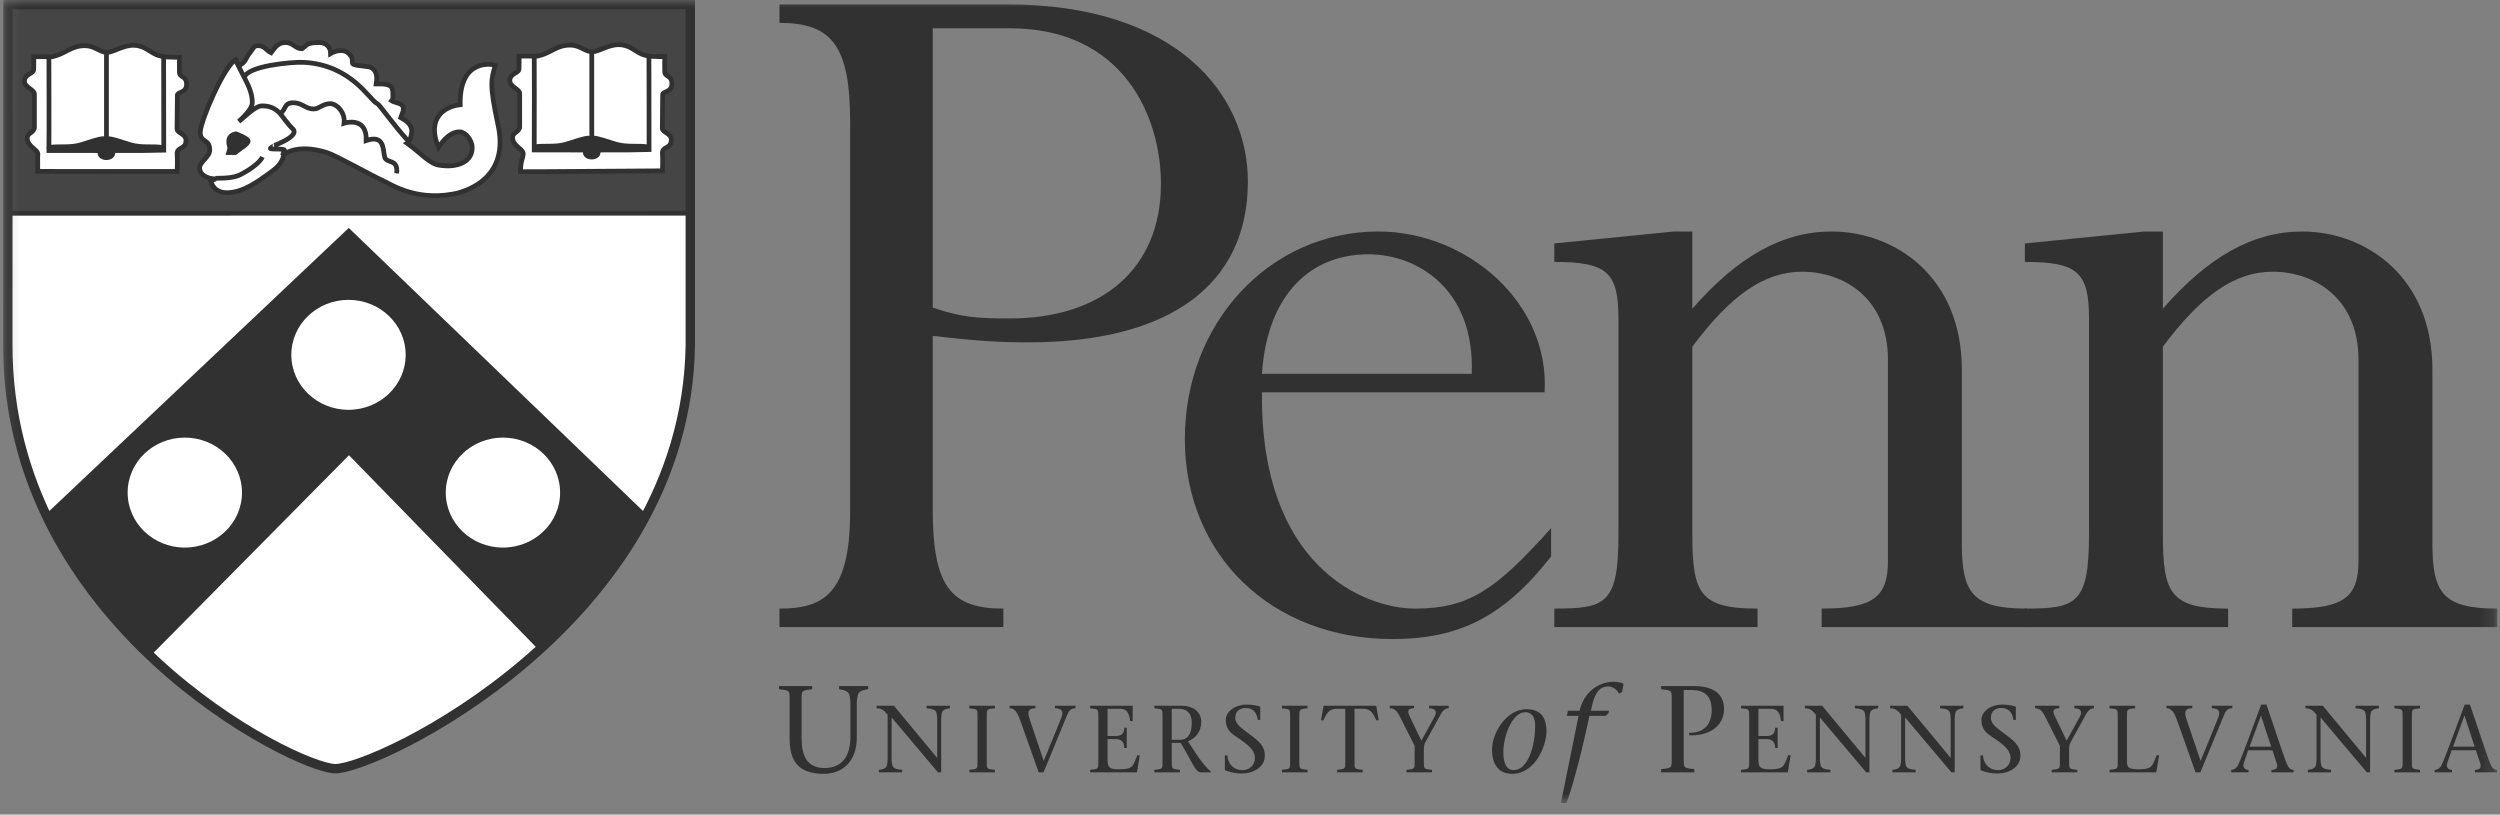 <svg width="178" height="58" viewBox="0 0 178 58" fill="none" xmlns="http://www.w3.org/2000/svg">
<rect x="0" y="0" width="178" height="58" fill="#808080" stroke="none"/>
<g clip-path="url(#clip0_6_2192)">
<mask id="mask0_6_2192" style="mask-type:luminance" maskUnits="userSpaceOnUse" x="-18" y="-21" width="222" height="96">
<path d="M-17.433 74.092H203.692V-20.985H-17.433V74.092Z" fill="white"/>
</mask>
<g mask="url(#mask0_6_2192)">
<mask id="mask1_6_2192" style="mask-type:luminance" maskUnits="userSpaceOnUse" x="0" y="-1" width="178" height="59">
<path d="M0.161 57.177H177.83V-0.08H0.161V57.177Z" fill="white"/>
</mask>
<g mask="url(#mask1_6_2192)">
<path d="M66.41 21.899C68.421 22.596 69.582 22.673 71.904 22.673C78.481 22.673 82.659 19.114 82.659 13.078C82.659 8.358 80.028 2.014 71.904 2.014H66.41V21.899ZM66.41 36.291C66.41 41.785 67.725 43.332 71.439 43.332V44.648H55.499V43.332C58.595 43.332 60.529 42.326 60.529 36.446V8.668C60.529 3.252 59.214 1.627 55.499 1.627V0.311H71.671C83.897 0.311 88.849 6.811 88.849 12.924C88.849 20.274 83.278 24.375 73.218 24.375C71.284 24.375 69.66 24.298 66.41 23.911" fill="#313131"/>
<path d="M104.787 26.619C105.02 20.584 100.92 18.108 97.437 18.108C92.873 18.108 90.164 21.513 89.854 26.619H104.787ZM89.854 27.935C89.7 40.238 97.05 43.332 100.764 43.332C104.557 43.332 106.49 42.018 110.437 37.606V39.618C107.11 43.875 103.937 45.499 99.14 45.499C90.55 45.499 84.361 39.541 84.361 31.262C84.361 22.983 90.397 16.483 98.133 16.483C104.479 16.483 110.36 21.59 109.973 27.935" fill="#313131"/>
<path d="M139.683 38.689C139.683 42.249 140.458 43.332 144.326 43.332V44.648H129.702V43.332C133.416 43.332 134.422 42.482 134.422 39.928V25.613C134.422 21.203 131.249 19.346 128.309 19.346C125.602 19.346 123.202 21.048 120.495 24.685V38.071C120.495 42.249 121.036 43.332 125.137 43.332V44.648H110.667V43.332C114.305 43.332 115.234 43.023 115.234 38.071V22.673C115.234 19.346 114.381 18.649 110.667 18.649V17.334L119.179 16.483H120.495V21.977C123.744 18.263 126.918 16.483 130.399 16.483C134.964 16.483 139.683 19.733 139.683 26.31" fill="#313131"/>
<path d="M173.187 38.689C173.187 42.249 173.961 43.332 177.83 43.332V44.648H163.206V43.332C166.92 43.332 167.925 42.482 167.925 39.928V25.613C167.925 21.203 164.753 19.346 161.813 19.346C159.104 19.346 156.706 21.048 153.997 24.685V38.071C153.997 42.249 154.54 43.332 158.641 43.332V44.648H144.171V43.332C147.807 43.332 148.737 43.023 148.737 38.071V22.673C148.737 19.346 147.886 18.649 144.171 18.649V17.334L152.683 16.483H153.997V21.977C157.248 18.263 160.42 16.483 163.902 16.483C168.467 16.483 173.187 19.733 173.187 26.31" fill="#313131"/>
<path d="M57.072 52.516C57.072 53.745 57.405 54.684 58.713 54.684C59.916 54.684 60.548 53.877 60.548 52.472V50.032C60.548 49.848 60.513 49.699 60.495 49.558C60.451 49.241 60.153 49.119 59.74 49.075V48.847H61.812V49.075C61.391 49.119 61.101 49.241 61.057 49.558C61.039 49.699 61.004 49.848 61.004 50.032V52.507C61.004 54.394 59.802 55.097 58.669 55.097C56.8 55.097 56.22 54.148 56.22 52.56V49.944C56.22 49.128 56.255 49.172 55.465 49.075V48.847H57.827V49.075C57.037 49.172 57.072 49.128 57.072 49.944" fill="#313131"/>
<path d="M66.782 54.991C65.705 53.718 64.587 52.384 63.483 51.084V54.078C63.483 54.219 63.511 54.334 63.524 54.442C63.558 54.687 63.788 54.782 64.235 54.815V54.991H62.575V54.815C62.901 54.782 63.124 54.687 63.158 54.442C63.172 54.334 63.199 54.219 63.199 54.078V50.887C63.009 50.644 62.799 50.427 62.413 50.427V50.25H63.646C64.655 51.476 65.705 52.723 66.714 53.949H66.727V51.165C66.727 51.023 66.7 50.908 66.687 50.799C66.653 50.555 66.423 50.461 65.976 50.427V50.25H67.635V50.427C67.317 50.461 67.086 50.555 67.053 50.799C67.039 50.908 67.012 51.023 67.012 51.165V54.991" fill="#313131"/>
<path d="M70.256 54.145C70.256 54.774 70.229 54.74 70.839 54.815V54.991H69.017V54.815C69.627 54.74 69.599 54.774 69.599 54.145V51.097C69.599 50.467 69.627 50.501 69.017 50.427V50.25H70.839V50.427C70.229 50.501 70.256 50.467 70.256 51.097" fill="#313131"/>
<path d="M73.724 50.427C73.352 50.427 73.08 50.535 73.304 51.185C73.568 51.984 73.961 53.149 74.313 54.178C74.747 53.142 75.159 52.099 75.58 51.063C75.749 50.637 75.573 50.427 75.112 50.427V50.25H76.575V50.427C76.379 50.427 76.155 50.495 76.013 50.833C75.444 52.221 74.868 53.603 74.3 54.991H73.954C73.541 53.82 73.08 52.512 72.667 51.361C72.417 50.637 72.207 50.427 71.882 50.427V50.25H73.724" fill="#313131"/>
<path d="M77.619 54.815C78.228 54.74 78.201 54.774 78.201 54.145V51.097C78.201 50.467 78.228 50.501 77.619 50.427V50.25H80.646V51.342H80.47C80.403 50.84 80.267 50.467 79.779 50.467H78.858V52.404H79.427C79.854 52.404 80.037 52.235 80.05 51.815H80.226V53.257H80.05C80.037 52.859 79.881 52.621 79.427 52.621H78.858V54.152C78.858 54.727 79.123 54.774 79.732 54.774C80.714 54.774 80.667 54.497 80.978 53.772H81.154L80.951 54.991H77.619" fill="#313131"/>
<path d="M83.43 52.676H83.992C84.582 52.676 84.853 52.229 84.853 51.463C84.853 50.725 84.446 50.467 83.951 50.467H83.43V52.676ZM82.19 50.25H84.162C84.845 50.25 85.53 50.61 85.53 51.402C85.53 52.099 85.103 52.58 84.582 52.784L85.245 53.793C85.584 54.287 85.963 54.761 86.2 54.904V54.991H85.503C85.103 54.991 84.886 54.253 84.067 52.891H83.43V54.145C83.43 54.774 83.403 54.74 84.012 54.815V54.991H82.19V54.815C82.8 54.74 82.773 54.774 82.773 54.145V51.097C82.773 50.467 82.8 50.501 82.19 50.427" fill="#313131"/>
<path d="M89.553 51.259C89.499 50.786 89.241 50.406 88.7 50.406C88.306 50.406 87.954 50.61 87.954 51.11C87.954 51.584 88.429 51.869 89.106 52.378C89.824 52.912 90.054 53.257 90.054 53.82C90.054 54.625 89.228 55.072 88.415 55.072C87.982 55.072 87.609 54.991 87.257 54.857C87.23 54.842 87.209 54.815 87.209 54.761V53.786H87.386C87.46 54.538 87.954 54.836 88.476 54.836C88.957 54.836 89.349 54.47 89.349 53.976C89.349 53.535 89.113 53.176 88.097 52.506C87.731 52.261 87.277 51.997 87.277 51.259C87.277 50.65 87.954 50.169 88.733 50.169C89.024 50.169 89.411 50.203 89.681 50.297C89.722 50.312 89.729 50.338 89.729 50.372V51.259" fill="#313131"/>
<path d="M92.513 54.145C92.513 54.774 92.486 54.74 93.095 54.815V54.991H91.273V54.815C91.883 54.74 91.856 54.774 91.856 54.145V51.097C91.856 50.467 91.883 50.501 91.273 50.427V50.25H93.095V50.427C92.486 50.501 92.513 50.467 92.513 51.097" fill="#313131"/>
<path d="M96.441 54.145C96.441 54.774 96.414 54.74 97.024 54.815V54.991H95.201V54.815C95.811 54.74 95.784 54.774 95.784 54.145V50.467H95.175C94.585 50.467 94.45 50.84 94.226 51.287H94.056L94.24 50.25H97.986L98.169 51.287H97.999C97.775 50.84 97.64 50.467 97.05 50.467H96.441" fill="#313131"/>
<path d="M100.139 54.815C100.748 54.74 100.722 54.774 100.722 54.145V53.102L99.678 51.036C99.455 50.595 99.265 50.427 98.954 50.427V50.25H100.68V50.427C100.166 50.427 100.213 50.684 100.382 51.036L101.203 52.736L102.137 51.036C102.367 50.623 102.15 50.427 101.75 50.427V50.25H103.146V50.427C102.956 50.427 102.774 50.514 102.59 50.84L101.46 52.891C101.392 53.027 101.378 53.217 101.378 53.386V54.145C101.378 54.774 101.352 54.74 101.961 54.815V54.991H100.139" fill="#313131"/>
<path d="M109.302 51.656C109.302 50.743 108.749 50.708 108.61 50.708C107.661 50.708 107.038 52.41 107.038 53.552C107.038 54.008 107.118 54.833 107.767 54.833C108.768 54.833 109.302 53.183 109.302 51.656ZM106.23 53.368C106.23 52.218 107.222 50.497 108.688 50.497C109.857 50.497 110.11 51.288 110.11 52.077C110.11 53.043 109.338 55.097 107.661 55.097C106.538 55.097 106.23 54.193 106.23 53.368Z" fill="#313131"/>
<path d="M114.525 50.787L114.315 50.972H113.165C112.735 53.06 112.032 55.843 111.533 57.177H111.137L112.393 50.972H111.559L111.638 50.603H112.463C112.928 48.733 114.473 48.54 114.842 48.54C115.043 48.54 115.465 48.575 115.597 48.698L115.491 49.277L115.271 49.383C115.149 49.146 114.868 48.873 114.499 48.873C113.973 48.873 113.578 49.234 113.367 50.181L113.271 50.603H114.561" fill="#313131"/>
<path d="M119.881 53.895C119.881 54.71 119.845 54.667 120.635 54.764V54.991H118.273V54.764C119.064 54.667 119.029 54.71 119.029 53.895V49.945C119.029 49.128 119.064 49.172 118.273 49.075V48.847H120.573C122.03 48.847 122.75 49.426 122.75 50.48C122.75 51.744 121.609 52.429 120.266 52.349V52.174C121.364 52.191 121.872 51.534 121.872 50.568C121.872 49.584 121.399 49.128 120.415 49.128H119.881" fill="#313131"/>
<path d="M123.96 54.815C124.571 54.74 124.543 54.774 124.543 54.145V51.097C124.543 50.467 124.571 50.501 123.96 50.427V50.25H126.988V51.342H126.811C126.744 50.84 126.609 50.467 126.122 50.467H125.2V52.404H125.769C126.196 52.404 126.379 52.235 126.392 51.815H126.568V53.257H126.392C126.379 52.859 126.223 52.621 125.769 52.621H125.2V54.152C125.2 54.727 125.465 54.774 126.073 54.774C127.056 54.774 127.009 54.497 127.32 53.772H127.496L127.292 54.991H123.96" fill="#313131"/>
<path d="M132.874 54.991C131.797 53.718 130.68 52.384 129.575 51.084V54.078C129.575 54.219 129.603 54.334 129.616 54.442C129.65 54.687 129.88 54.782 130.327 54.815V54.991H128.669V54.815C128.992 54.782 129.216 54.687 129.25 54.442C129.264 54.334 129.29 54.219 129.29 54.078V50.887C129.101 50.644 128.892 50.427 128.505 50.427V50.25H129.737C130.747 51.476 131.797 52.723 132.805 53.949H132.82V51.165C132.82 51.023 132.793 50.908 132.779 50.799C132.746 50.555 132.516 50.461 132.067 50.427V50.25H133.727V50.427C133.41 50.461 133.178 50.555 133.145 50.799C133.131 50.908 133.104 51.023 133.104 51.165V54.991" fill="#313131"/>
<path d="M138.942 54.991C137.866 53.718 136.748 52.384 135.644 51.084V54.078C135.644 54.219 135.672 54.334 135.684 54.442C135.719 54.687 135.949 54.782 136.396 54.815V54.991H134.737V54.815C135.061 54.782 135.284 54.687 135.318 54.442C135.333 54.334 135.359 54.219 135.359 54.078V50.887C135.17 50.644 134.96 50.427 134.574 50.427V50.25H135.806C136.816 51.476 137.866 52.723 138.874 53.949H138.889V51.165C138.889 51.023 138.861 50.908 138.848 50.799C138.814 50.555 138.584 50.461 138.136 50.427V50.25H139.796V50.427C139.478 50.461 139.246 50.555 139.214 50.799C139.2 50.908 139.172 51.023 139.172 51.165V54.991" fill="#313131"/>
<path d="M143.351 51.259C143.298 50.786 143.04 50.406 142.498 50.406C142.106 50.406 141.753 50.61 141.753 51.11C141.753 51.584 142.227 51.869 142.904 52.378C143.623 52.912 143.853 53.257 143.853 53.82C143.853 54.625 143.028 55.072 142.215 55.072C141.78 55.072 141.408 54.991 141.055 54.857C141.029 54.842 141.008 54.815 141.008 54.761V53.786H141.185C141.259 54.538 141.753 54.836 142.275 54.836C142.755 54.836 143.149 54.47 143.149 53.976C143.149 53.535 142.912 53.176 141.895 52.506C141.529 52.261 141.077 51.997 141.077 51.259C141.077 50.65 141.753 50.169 142.532 50.169C142.823 50.169 143.21 50.203 143.48 50.297C143.521 50.312 143.528 50.338 143.528 50.372V51.259" fill="#313131"/>
<path d="M146.081 54.815C146.691 54.74 146.664 54.774 146.664 54.145V53.102L145.621 51.036C145.398 50.595 145.208 50.427 144.896 50.427V50.25H146.624V50.427C146.108 50.427 146.155 50.684 146.325 51.036L147.145 52.736L148.079 51.036C148.309 50.623 148.093 50.427 147.693 50.427V50.25H149.089V50.427C148.898 50.427 148.716 50.514 148.534 50.84L147.402 52.891C147.334 53.027 147.321 53.217 147.321 53.386V54.145C147.321 54.774 147.294 54.74 147.903 54.815V54.991H146.081" fill="#313131"/>
<path d="M150.199 54.815C150.81 54.74 150.782 54.774 150.782 54.145V51.097C150.782 50.467 150.81 50.501 150.199 50.427V50.25H152.022V50.427C151.412 50.501 151.439 50.467 151.439 51.097V54.253C151.439 54.727 151.703 54.774 152.306 54.774C153.288 54.774 153.248 54.497 153.559 53.772H153.729L153.525 54.991H150.199" fill="#313131"/>
<path d="M156.092 50.427C155.719 50.427 155.448 50.535 155.671 51.185C155.937 51.984 156.329 53.149 156.682 54.178C157.114 53.142 157.529 52.099 157.947 51.063C158.117 50.637 157.942 50.427 157.48 50.427V50.25H158.944V50.427C158.748 50.427 158.523 50.495 158.382 50.833C157.812 52.221 157.237 53.603 156.667 54.991H156.322C155.91 53.82 155.448 52.512 155.035 51.361C154.784 50.637 154.575 50.427 154.25 50.427V50.25H156.092" fill="#313131"/>
<path d="M161.708 53.163L160.988 50.961H160.976L160.169 53.163H161.708ZM160.067 53.42L159.757 54.327C159.668 54.591 159.797 54.815 160.095 54.815V54.991H158.863V54.815C159.045 54.815 159.241 54.7 159.35 54.476C159.642 53.88 160.433 51.666 160.995 50.169H161.376C161.835 51.531 162.527 53.617 162.757 54.219C162.906 54.599 163.014 54.815 163.305 54.815V54.991H161.727V54.815C162.155 54.815 162.195 54.591 162.086 54.294L161.795 53.42" fill="#313131"/>
<path d="M168.521 54.991C167.444 53.718 166.326 52.384 165.223 51.084V54.078C165.223 54.219 165.249 54.334 165.263 54.442C165.297 54.687 165.527 54.782 165.974 54.815V54.991H164.314V54.815C164.639 54.782 164.863 54.687 164.897 54.442C164.91 54.334 164.938 54.219 164.938 54.078V50.887C164.749 50.644 164.538 50.427 164.152 50.427V50.25H165.385C166.394 51.476 167.444 52.723 168.453 53.949H168.466V51.165C168.466 51.023 168.44 50.908 168.426 50.799C168.392 50.555 168.161 50.461 167.714 50.427V50.25H169.374V50.427C169.055 50.461 168.825 50.555 168.792 50.799C168.778 50.908 168.751 51.023 168.751 51.165V54.991" fill="#313131"/>
<path d="M171.724 54.145C171.724 54.774 171.698 54.74 172.307 54.815V54.991H170.485V54.815C171.094 54.74 171.068 54.774 171.068 54.145V51.097C171.068 50.467 171.094 50.501 170.485 50.427V50.25H172.307V50.427C171.698 50.501 171.724 50.467 171.724 51.097" fill="#313131"/>
<path d="M176.194 53.163L175.477 50.961H175.462L174.658 53.163H176.194ZM174.556 53.42L174.243 54.327C174.156 54.591 174.284 54.815 174.583 54.815V54.991H173.35V54.815C173.532 54.815 173.728 54.7 173.837 54.476C174.128 53.88 174.922 51.666 175.483 50.169H175.863C176.324 51.531 177.014 53.617 177.245 54.219C177.394 54.599 177.501 54.815 177.793 54.815V54.991H176.215V54.815C176.641 54.815 176.682 54.591 176.573 54.294L176.283 53.42" fill="#313131"/>
<path d="M0.575 0.323H49.165C49.165 0.323 49.165 24.193 49.165 24.614C48.836 44.414 26.648 54.821 23.856 54.726C20.953 54.627 0.51 44.443 0.57 24.511C0.571 24.153 0.575 0.323 0.575 0.323Z" fill="white"/>
<path d="M0.571 15.086C0.641 15.155 0.574 0.327 0.574 0.327H49.128C49.128 0.327 49.128 8.28 49.128 15.086" fill="#454545"/>
<path d="M0.571 15.086C0.642 15.155 0.574 0.327 0.574 0.327H49.128C49.128 0.327 49.128 8.28 49.128 15.086L0.571 15.086Z" stroke="#454545" stroke-width="0.338" stroke-miterlimit="3.864"/>
<path d="M3.291 36.691C5.159 40.617 7.468 43.778 10.709 46.467L24.847 32.172L38.457 46.131C41.262 43.566 43.995 40.46 45.953 36.78L24.831 16.461L3.388 36.733" fill="#313131"/>
<path d="M3.291 36.691C5.159 40.617 7.468 43.778 10.709 46.467L24.847 32.172L38.457 46.131C41.262 43.566 43.995 40.46 45.953 36.78L24.831 16.461L3.388 36.733L3.291 36.691Z" stroke="#313131" stroke-width="0.337" stroke-miterlimit="3.864"/>
<path d="M0.571 15.186L49.125 15.18" stroke="#313131" stroke-width="0.338" stroke-miterlimit="3.864"/>
<path d="M36.962 3.995H38.284C39.252 3.774 39.605 3.212 40.599 3.212C41.313 3.212 41.65 3.687 42.175 3.687C42.618 3.687 43.3 3.181 44.046 3.181C44.81 3.181 45.188 3.639 45.689 3.853C46.132 4.042 46.715 4.032 47.33 4.032C47.314 4.475 47.33 4.738 47.33 5.11C47.33 5.489 47.839 5.339 47.839 5.956C47.839 6.605 47.182 6.478 47.182 6.739L47.158 9.151C47.191 9.451 47.798 9.491 47.798 9.949C47.798 10.629 47.122 10.394 47.166 10.93C47.199 11.325 47.166 12.163 47.166 12.163C45.861 12.163 37.466 12.24 37.055 12.224C37.08 11.331 37.219 11.384 37.25 10.954C37.275 10.606 36.495 10.392 36.495 9.807C36.495 9.403 36.962 9.427 37.003 9.048V6.644C36.979 6.328 36.273 6.17 36.297 5.719C36.326 5.18 36.954 5.249 36.954 4.888C36.954 4.731 36.97 4.145 36.962 3.995Z" fill="white"/>
<path d="M36.962 3.995H38.284C39.252 3.774 39.605 3.212 40.599 3.212C41.313 3.212 41.65 3.687 42.175 3.687C42.618 3.687 43.3 3.181 44.046 3.181C44.81 3.181 45.188 3.639 45.689 3.853C46.132 4.042 46.715 4.032 47.33 4.032C47.314 4.475 47.33 4.738 47.33 5.11C47.33 5.489 47.839 5.339 47.839 5.956C47.839 6.605 47.182 6.478 47.182 6.739L47.158 9.151C47.191 9.451 47.798 9.491 47.798 9.949C47.798 10.629 47.122 10.394 47.166 10.93C47.199 11.325 47.166 12.163 47.166 12.163C45.861 12.163 37.466 12.24 37.055 12.224C37.08 11.331 37.219 11.384 37.25 10.954C37.275 10.606 36.495 10.392 36.495 9.807C36.495 9.403 36.962 9.427 37.003 9.048V6.644C36.979 6.328 36.273 6.17 36.297 5.719C36.326 5.18 36.954 5.249 36.954 4.888C36.954 4.731 36.97 4.145 36.962 3.995Z" stroke="#313131" stroke-width="0.338" stroke-miterlimit="3.864"/>
<path d="M38.038 4.035C38.038 4.035 38.054 9.412 38.038 10.677C38.038 10.677 45.869 10.693 46.214 10.661C46.214 9.23 46.206 3.995 46.206 3.995" stroke="#313131" stroke-width="0.338" stroke-miterlimit="3.864"/>
<path d="M42.134 3.702V10.693" stroke="#313131" stroke-width="0.338" stroke-miterlimit="3.864"/>
<path d="M42.258 9.831C42.602 9.846 43.235 10.079 43.85 10.265C44.646 10.507 45.491 10.338 46.116 10.463C46.313 10.503 42.258 10.534 42.258 10.534C42.274 9.751 42.258 9.831 42.258 9.831Z" fill="#313131"/>
<path d="M42.258 9.831C42.602 9.846 43.235 10.079 43.85 10.265C44.646 10.507 45.491 10.338 46.116 10.463C46.313 10.503 42.258 10.534 42.258 10.534C42.274 9.751 42.258 9.831 42.258 9.831Z" stroke="#313131" stroke-width="0.338" stroke-miterlimit="3.864"/>
<path d="M41.674 10.867C41.674 10.692 41.878 10.55 42.13 10.55C42.382 10.55 42.586 10.692 42.586 10.867C42.586 11.041 42.382 11.183 42.13 11.183C41.878 11.183 41.674 11.041 41.674 10.867Z" fill="#313131"/>
<path d="M41.674 10.867C41.674 10.692 41.878 10.55 42.13 10.55C42.382 10.55 42.586 10.692 42.586 10.867C42.586 11.041 42.382 11.183 42.13 11.183C41.878 11.183 41.674 11.041 41.674 10.867Z" stroke="#313131" stroke-width="0.338" stroke-miterlimit="3.864"/>
<path d="M41.906 9.831C41.562 9.846 40.929 10.079 40.314 10.265C39.518 10.507 38.673 10.338 38.048 10.463C37.852 10.503 41.906 10.534 41.906 10.534C41.89 9.751 41.906 9.831 41.906 9.831Z" fill="#313131"/>
<path d="M41.906 9.831C41.562 9.846 40.929 10.079 40.314 10.265C39.518 10.507 38.673 10.338 38.048 10.463C37.852 10.503 41.906 10.534 41.906 10.534C41.89 9.751 41.906 9.831 41.906 9.831Z" stroke="#313131" stroke-width="0.338" stroke-miterlimit="3.864"/>
<path d="M15 12.867C15.131 13.381 15.517 13.721 16.149 13.721C17.323 13.721 18.456 12.851 19.137 12.361C19.671 11.981 20.221 11.578 20.221 10.748L20.122 11.064C20.122 11.064 21.042 10.147 23.307 10.874C23.937 11.076 26.632 12.59 27.215 12.835C27.716 13.049 29.471 14.308 32.215 13.822C32.215 13.822 36.403 13.246 35.467 8.933C34.798 5.85 35.006 5.632 35.26 4.643C35.162 4.596 32.699 4.042 32.765 7.458C31.697 7.569 30.334 8.375 31.221 10.495C31.582 9.957 32.066 9.387 32.732 9.387C33.15 9.387 33.591 9.989 33.618 10.431C33.684 11.507 32.6 11.981 31.254 11.76C30.572 11.648 29.943 10.891 29.002 10.21C29.166 10.131 29.317 9.577 29.317 9.356C29.317 8.81 28.849 8.557 28.529 8.375C28.594 8.186 28.725 7.932 28.725 7.743C28.725 7.308 28.11 7.339 27.872 7.173C27.97 7.039 27.97 7.118 27.97 6.92C27.97 6.287 28.069 5.94 26.788 5.972C26.895 5.347 26.763 4.943 26.328 4.769L25.376 4.643C24.785 4.533 25.375 4.336 24.829 3.81C24.343 3.34 23.541 3.81 23.541 3.81C23.541 3.375 23.242 3.03 22.716 3.03C22.437 3.03 22.093 3.054 21.896 3.156L21.502 3.473C21.009 3.473 20.886 3.03 20.319 3.03C19.753 3.03 19.523 3.473 19.301 3.757C18.916 3.575 18.866 3.251 18.349 3.251C18.046 3.251 17.956 3.575 17.824 3.726C17.487 4.097 17.511 4.482 16.986 4.672L16.791 4.329C16.784 4.307 16.778 4.285 16.773 4.263C16.001 4.635 14.26 8.604 14.26 9.418C14.26 10.194 14.934 9.854 14.934 10.684C14.934 11.174 14.212 11.531 14.212 11.949C14.212 12.479 14.828 12.74 15.361 12.74" fill="white"/>
<path d="M15 12.867C15.131 13.381 15.517 13.721 16.149 13.721C17.323 13.721 18.456 12.851 19.137 12.361C19.671 11.981 20.221 11.578 20.221 10.748L20.122 11.064C20.122 11.064 21.042 10.147 23.307 10.874C23.937 11.076 26.632 12.59 27.215 12.835C27.716 13.049 29.471 14.308 32.215 13.822C32.215 13.822 36.403 13.246 35.467 8.933C34.798 5.85 35.006 5.632 35.26 4.643C35.162 4.596 32.699 4.042 32.765 7.458C31.697 7.569 30.334 8.375 31.221 10.495C31.582 9.957 32.066 9.387 32.732 9.387C33.15 9.387 33.591 9.989 33.618 10.431C33.684 11.507 32.6 11.981 31.254 11.76C30.572 11.648 29.943 10.891 29.002 10.21C29.166 10.131 29.317 9.577 29.317 9.356C29.317 8.81 28.849 8.557 28.529 8.375C28.594 8.186 28.725 7.932 28.725 7.743C28.725 7.308 28.11 7.339 27.872 7.173C27.97 7.039 27.97 7.118 27.97 6.92C27.97 6.287 28.069 5.94 26.788 5.972C26.895 5.347 26.763 4.943 26.328 4.769L25.376 4.643C24.785 4.533 25.375 4.336 24.829 3.81C24.343 3.34 23.541 3.81 23.541 3.81C23.541 3.375 23.242 3.03 22.716 3.03C22.437 3.03 22.093 3.054 21.896 3.156L21.502 3.473C21.009 3.473 20.886 3.03 20.319 3.03C19.753 3.03 19.523 3.473 19.301 3.757C18.916 3.575 18.866 3.251 18.349 3.251C18.046 3.251 17.956 3.575 17.824 3.726C17.487 4.097 17.511 4.482 16.986 4.672L16.791 4.329C16.784 4.307 16.778 4.285 16.773 4.263C16.001 4.635 14.26 8.604 14.26 9.418C14.26 10.194 14.934 9.854 14.934 10.684C14.934 11.174 14.212 11.531 14.212 11.949C14.212 12.479 14.828 12.74 15.361 12.74L15 12.867Z" stroke="#313131" stroke-width="0.337" stroke-miterlimit="3.864"/>
<path d="M16.814 9.532C16.814 9.532 17.668 9.861 17.668 10.038C17.668 10.278 17.116 10.544 16.748 10.86H16.289C16.453 10.322 16.289 10.518 16.289 10.038C16.289 9.677 16.669 9.532 16.814 9.532Z" fill="#313131"/>
<path d="M16.814 9.532C16.814 9.532 17.668 9.861 17.668 10.038C17.668 10.278 17.116 10.544 16.748 10.86H16.289C16.453 10.322 16.289 10.518 16.289 10.038C16.289 9.677 16.669 9.532 16.814 9.532Z" stroke="#313131" stroke-width="0.338" stroke-miterlimit="3.864"/>
<path d="M19.934 8.076C20.377 7.863 20.172 7.317 20.886 7.317C21.518 7.317 21.756 7.76 22.331 7.76C22.716 7.76 22.987 7.38 23.512 7.38C23.98 7.38 24.596 8.013 24.498 8.772C24.498 8.772 26.14 8.234 26.074 10.005C27.387 9.563 27.256 10.646 27.387 11.176C27.519 11.682 28.373 11.271 28.241 12.346" stroke="#313131" stroke-width="0.338" stroke-miterlimit="3.864"/>
<path d="M2.408 4.038H3.73C4.699 3.816 5.052 3.254 6.045 3.254C6.759 3.254 7.096 3.729 7.621 3.729C8.064 3.729 8.746 3.223 9.493 3.223C10.256 3.223 10.634 3.682 11.135 3.895C11.578 4.085 12.161 4.075 12.777 4.075C12.76 4.518 12.777 4.781 12.777 5.153C12.777 5.532 13.285 5.382 13.285 5.998C13.285 6.647 12.629 6.52 12.629 6.781L12.604 9.193C12.637 9.494 13.244 9.533 13.244 9.992C13.244 10.672 12.568 10.436 12.612 10.972C12.645 11.368 12.612 12.206 12.612 12.206C11.307 12.206 3.09 12.214 2.679 12.198C2.704 11.304 2.665 11.427 2.696 10.996C2.72 10.648 1.94 10.435 1.94 9.849C1.94 9.446 2.408 9.47 2.449 9.091V6.686C2.425 6.37 1.719 6.212 1.743 5.761C1.773 5.222 2.4 5.291 2.4 4.931C2.4 4.773 2.417 4.188 2.408 4.038Z" fill="white"/>
<path d="M2.408 4.038H3.73C4.699 3.816 5.052 3.254 6.045 3.254C6.759 3.254 7.096 3.729 7.621 3.729C8.064 3.729 8.746 3.223 9.493 3.223C10.256 3.223 10.634 3.682 11.135 3.895C11.578 4.085 12.161 4.075 12.777 4.075C12.76 4.518 12.777 4.781 12.777 5.153C12.777 5.532 13.285 5.382 13.285 5.998C13.285 6.647 12.629 6.52 12.629 6.781L12.604 9.193C12.637 9.494 13.244 9.533 13.244 9.992C13.244 10.672 12.568 10.436 12.612 10.972C12.645 11.368 12.612 12.206 12.612 12.206C11.307 12.206 3.09 12.214 2.679 12.198C2.704 11.304 2.665 11.427 2.696 10.996C2.72 10.648 1.94 10.435 1.94 9.849C1.94 9.446 2.408 9.47 2.449 9.091V6.686C2.425 6.37 1.719 6.212 1.743 5.761C1.773 5.222 2.4 5.291 2.4 4.931C2.4 4.773 2.417 4.188 2.408 4.038Z" stroke="#313131" stroke-width="0.338" stroke-miterlimit="3.864"/>
<path d="M3.483 4.077C3.483 4.077 3.5 9.454 3.483 10.719C3.483 10.719 11.315 10.735 11.66 10.703C11.66 9.272 11.651 4.038 11.651 4.038" stroke="#313131" stroke-width="0.338" stroke-miterlimit="3.864"/>
<path d="M7.58 3.745V10.735" stroke="#313131" stroke-width="0.338" stroke-miterlimit="3.864"/>
<path d="M7.703 9.873C8.048 9.889 8.681 10.122 9.296 10.308C10.092 10.55 10.936 10.38 11.561 10.506C11.759 10.545 7.703 10.577 7.703 10.577C7.719 9.794 7.703 9.873 7.703 9.873Z" fill="#313131"/>
<path d="M7.703 9.873C8.048 9.889 8.681 10.122 9.296 10.308C10.092 10.55 10.936 10.38 11.561 10.506C11.759 10.545 7.703 10.577 7.703 10.577C7.719 9.794 7.703 9.873 7.703 9.873Z" stroke="#313131" stroke-width="0.338" stroke-miterlimit="3.864"/>
<path d="M7.12 10.909C7.12 10.734 7.324 10.593 7.576 10.593C7.828 10.593 8.031 10.734 8.031 10.909C8.031 11.084 7.828 11.226 7.576 11.226C7.324 11.226 7.12 11.084 7.12 10.909Z" fill="#313131"/>
<path d="M7.12 10.909C7.12 10.734 7.324 10.593 7.576 10.593C7.828 10.593 8.031 10.734 8.031 10.909C8.031 11.084 7.828 11.226 7.576 11.226C7.324 11.226 7.12 11.084 7.12 10.909Z" stroke="#313131" stroke-width="0.338" stroke-miterlimit="3.864"/>
<path d="M7.352 9.873C7.008 9.889 6.375 10.122 5.76 10.308C4.964 10.55 4.12 10.38 3.494 10.506C3.297 10.545 7.352 10.577 7.352 10.577C7.336 9.794 7.352 9.873 7.352 9.873Z" fill="#313131"/>
<path d="M7.352 9.873C7.008 9.889 6.375 10.122 5.76 10.308C4.964 10.55 4.12 10.38 3.494 10.506C3.297 10.545 7.352 10.577 7.352 10.577C7.336 9.794 7.352 9.873 7.352 9.873Z" stroke="#313131" stroke-width="0.338" stroke-miterlimit="3.864"/>
<path d="M8.919 35.074C8.919 32.818 10.817 30.988 13.158 30.988C15.499 30.988 17.398 32.818 17.398 35.074C17.398 37.329 15.499 39.156 13.158 39.156C10.817 39.156 8.919 37.329 8.919 35.074Z" fill="white"/>
<path d="M8.919 35.074C8.919 32.818 10.817 30.988 13.158 30.988C15.499 30.988 17.398 32.818 17.398 35.074C17.398 37.329 15.499 39.156 13.158 39.156C10.817 39.156 8.919 37.329 8.919 35.074Z" stroke="#313131" stroke-width="0.338" stroke-miterlimit="3.864"/>
<path d="M20.574 25.265C20.574 23.009 22.472 21.181 24.813 21.181C27.154 21.181 29.052 23.009 29.052 25.265C29.052 27.52 27.154 29.347 24.813 29.347C22.472 29.347 20.574 27.52 20.574 25.265Z" fill="white"/>
<path d="M20.574 25.265C20.574 23.009 22.472 21.181 24.813 21.181C27.154 21.181 29.052 23.009 29.052 25.265C29.052 27.52 27.154 29.347 24.813 29.347C22.472 29.347 20.574 27.52 20.574 25.265Z" stroke="#313131" stroke-width="0.337" stroke-miterlimit="3.864"/>
<path d="M31.57 35.074C31.57 32.818 33.468 30.988 35.81 30.988C38.151 30.988 40.049 32.818 40.049 35.074C40.049 37.329 38.151 39.156 35.81 39.156C33.468 39.156 31.57 37.329 31.57 35.074Z" fill="white"/>
<path d="M31.57 35.074C31.57 32.818 33.468 30.988 35.81 30.988C38.151 30.988 40.049 32.818 40.049 35.074C40.049 37.329 38.151 39.156 35.81 39.156C33.468 39.156 31.57 37.329 31.57 35.074Z" stroke="#313131" stroke-width="0.338" stroke-miterlimit="3.864"/>
<path d="M29.065 10.043C27.982 8.85 27.026 7.45 26.862 7.38C26.328 7.159 25.056 4.629 21.641 4.439C20.774 4.39 17.508 4.708 17.396 5.543" stroke="#313131" stroke-width="0.338" stroke-miterlimit="3.864"/>
<path d="M20.242 10.962C20.255 10.88 20.262 10.793 20.262 10.701C20.262 10.566 19.462 10.643 19.271 10.586C19.14 10.546 19.623 10.354 19.539 10.354C20.032 10.164 21.294 9.608 20.853 9.183C20.426 8.772 20.171 8.337 19.933 8.076C19.613 7.728 19.235 7.538 18.653 7.538C18.152 7.538 17.34 8.407 17.004 8.645C17.25 8.407 17.963 7.791 17.963 7.285C17.963 6.147 17.052 5.158 16.814 4.217" stroke="#313131" stroke-width="0.338" stroke-miterlimit="3.864"/>
<path d="M15.333 12.694C16.236 12.694 16.745 12.631 17.172 12.409C17.639 12.164 18.485 11.634 18.682 11.176" stroke="#313131" stroke-width="0.338" stroke-miterlimit="3.864"/>
<path d="M0.56 0.327H49.149C49.149 0.327 49.149 24.197 49.149 24.618C48.821 44.418 26.632 54.825 23.841 54.73C20.938 54.63 0.494 44.447 0.555 24.515C0.556 24.157 0.56 0.327 0.56 0.327Z" stroke="#313131" stroke-width="0.669" stroke-miterlimit="3.864"/>
</g>
</g>
</g>
<defs>
<clipPath id="clip0_6_2192">
<rect width="177.61" height="57.185" fill="white" transform="translate(0.22 -0.007)"/>
</clipPath>
</defs>
</svg>
